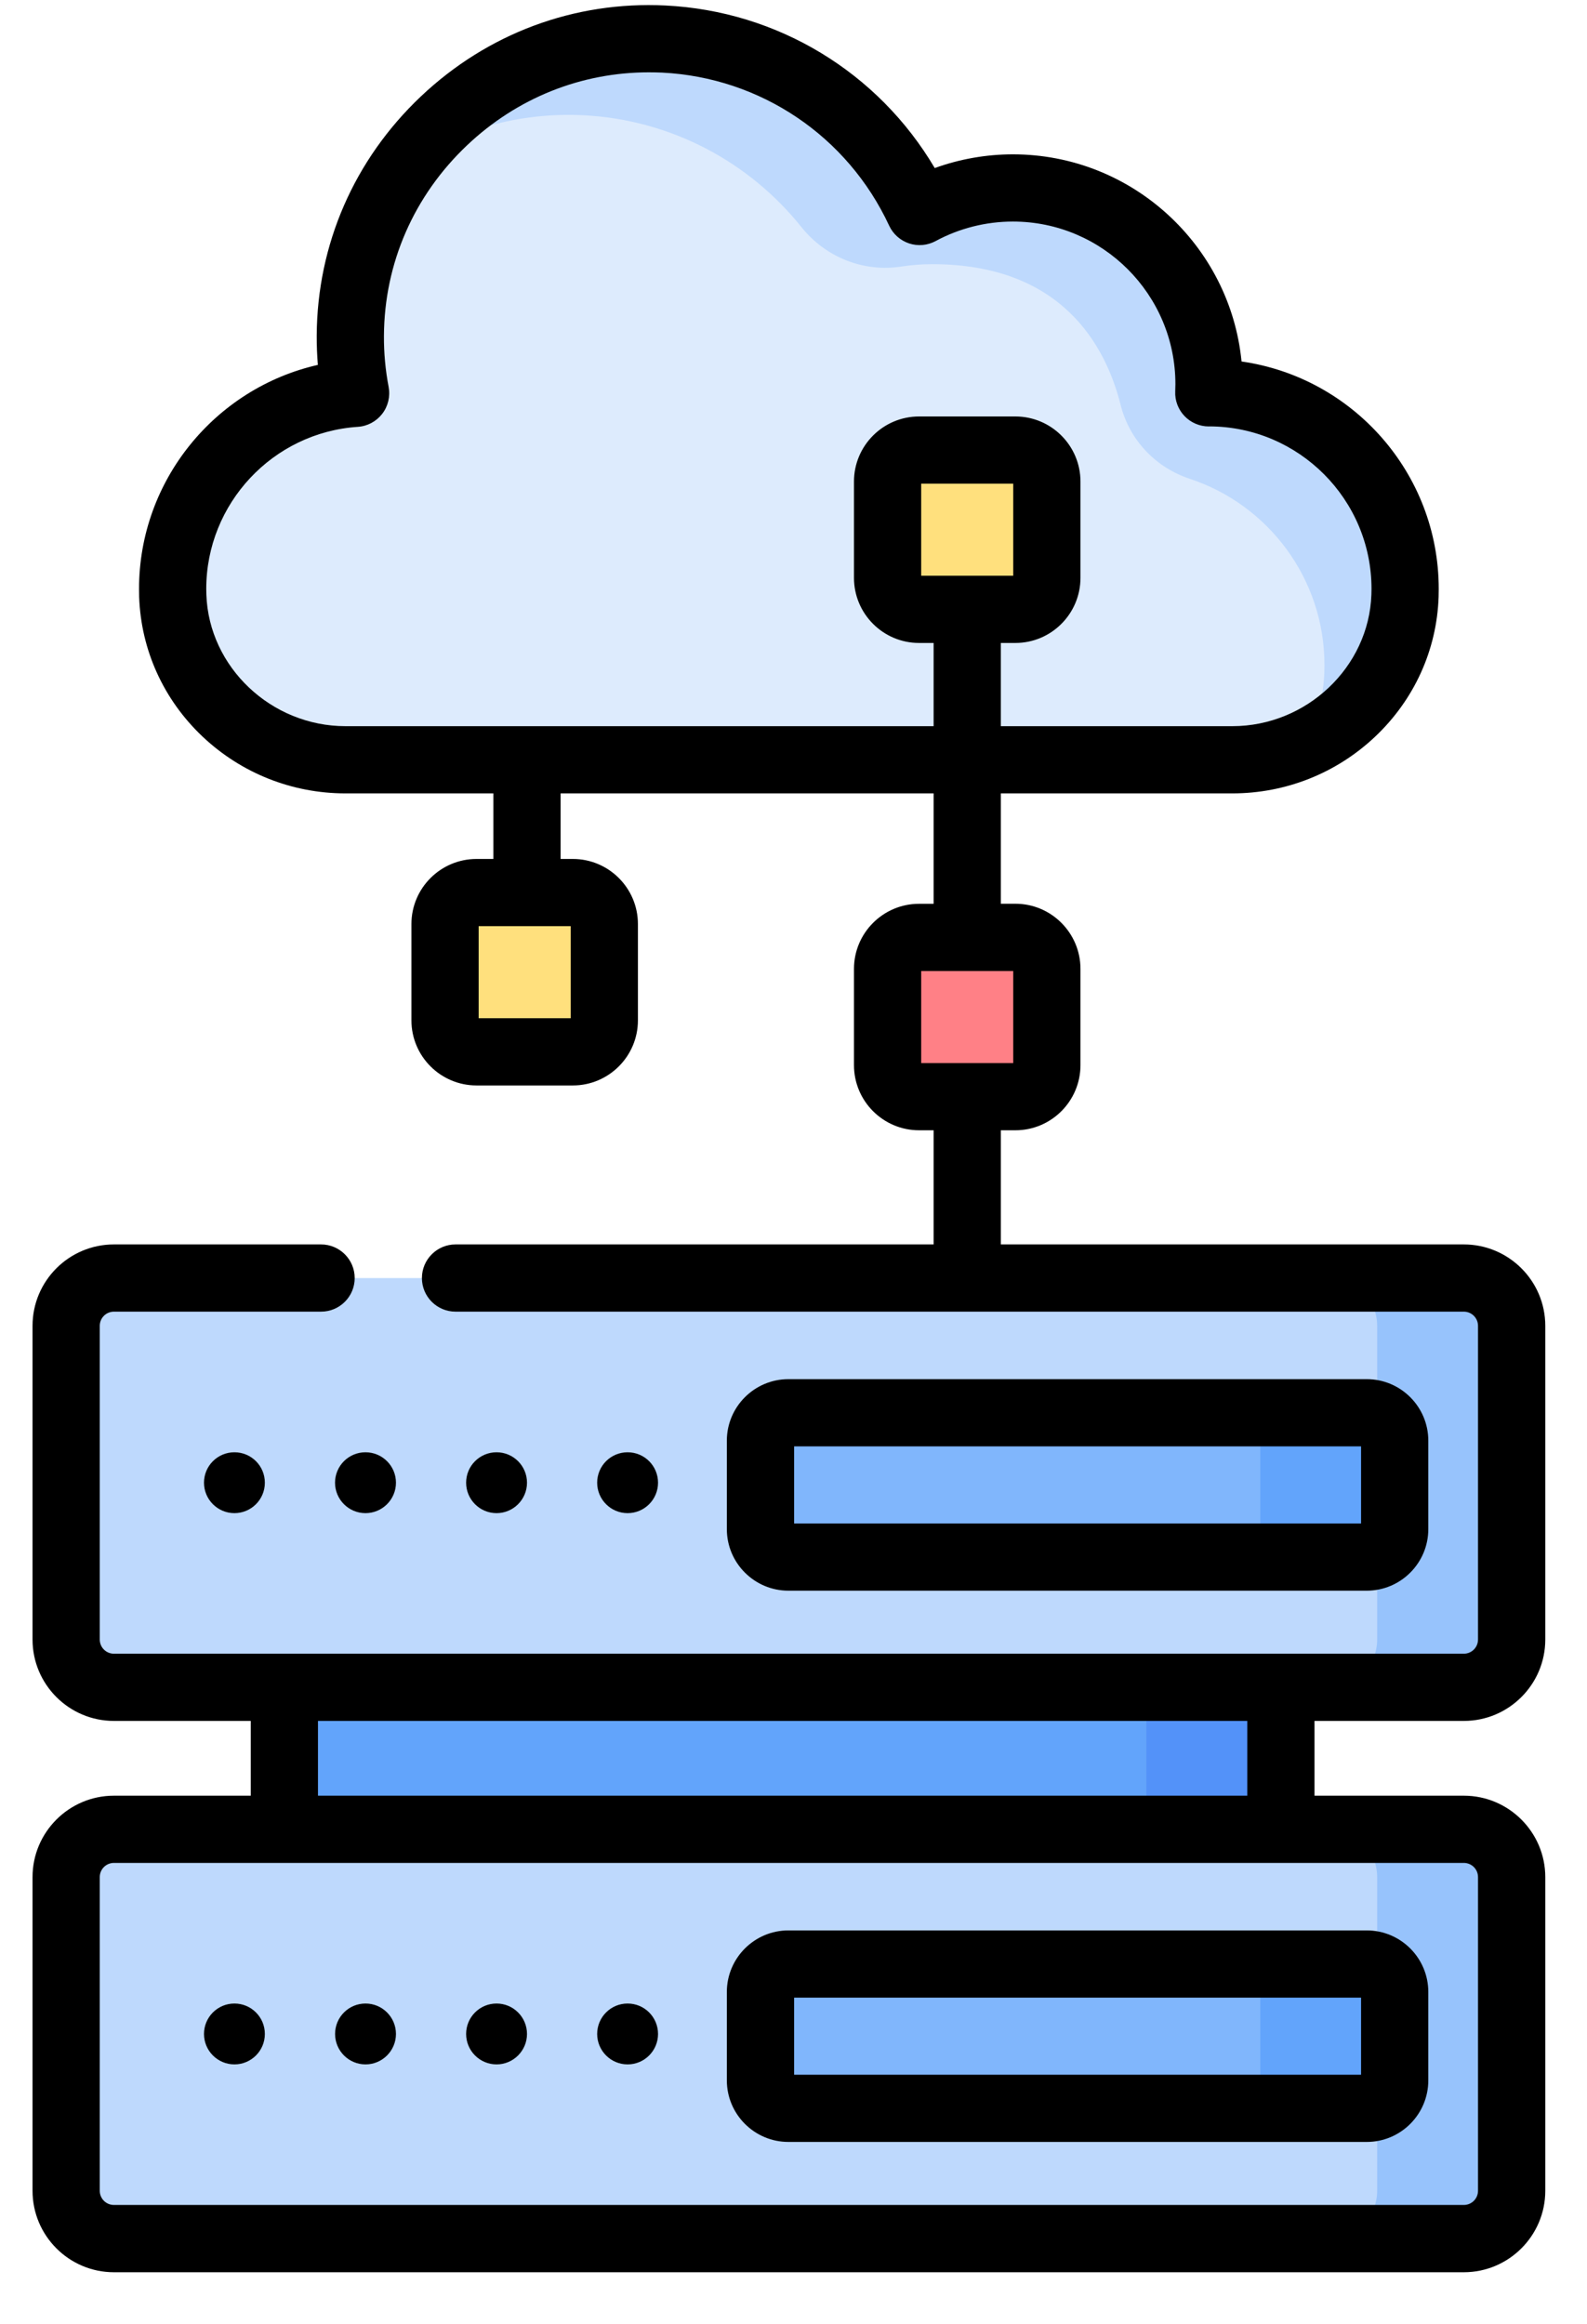 <svg width="28" height="41" viewBox="0 0 28 41" fill="none" xmlns="http://www.w3.org/2000/svg">
<path d="M6.095 13.405H21.743C23.366 13.405 24.733 12.134 24.789 10.511C24.79 10.471 24.791 10.431 24.791 10.39C24.791 8.48 23.242 6.93 21.331 6.93C21.33 6.93 21.328 6.93 21.327 6.93C21.329 6.879 21.331 6.828 21.331 6.776C21.331 4.865 19.782 3.316 17.871 3.316C17.275 3.316 16.715 3.467 16.226 3.732C15.424 2.006 13.714 0.787 11.71 0.689C8.73 0.543 6.197 2.938 6.181 5.921C6.179 6.269 6.211 6.609 6.274 6.939C4.471 7.059 3.046 8.558 3.046 10.39C3.046 10.431 3.047 10.471 3.048 10.511C3.104 12.134 4.471 13.405 6.095 13.405Z" fill="#DDEBFD"/>
<path d="M21.331 6.93C21.33 6.93 21.328 6.93 21.327 6.93C21.329 6.879 21.331 6.828 21.331 6.776C21.331 4.865 19.782 3.316 17.871 3.316C17.275 3.316 16.715 3.467 16.226 3.732C15.424 2.006 13.714 0.787 11.71 0.689C9.87 0.599 8.2 1.479 7.189 2.867C8.08 2.292 9.15 1.978 10.287 2.033C11.845 2.11 13.226 2.864 14.14 4.007C14.566 4.54 15.236 4.808 15.909 4.702C16.084 4.675 16.264 4.661 16.447 4.661C18.724 4.661 19.505 6.085 19.772 7.145C19.927 7.763 20.389 8.249 20.995 8.449C22.373 8.905 23.368 10.204 23.368 11.735C23.368 11.775 23.367 11.816 23.366 11.856C23.35 12.313 23.23 12.742 23.03 13.123C24.032 12.661 24.749 11.677 24.789 10.511C24.79 10.471 24.791 10.431 24.791 10.39C24.791 8.48 23.242 6.93 21.331 6.93Z" fill="#BED9FD"/>
<path d="M5.017 29.77H22.599V32.275H5.017V29.77Z" fill="#62A4FB"/>
<path d="M25.827 39.496H2.01C1.544 39.496 1.167 39.119 1.167 38.653V33.118C1.167 32.653 1.544 32.275 2.01 32.275H25.827C26.293 32.275 26.671 32.653 26.671 33.118V38.653C26.671 39.119 26.293 39.496 25.827 39.496Z" fill="#BED9FD"/>
<path d="M24.114 37.198H13.91C13.638 37.198 13.418 36.977 13.418 36.705V35.145C13.418 34.872 13.638 34.652 13.91 34.652H24.114C24.387 34.652 24.607 34.872 24.607 35.145V36.705C24.607 36.977 24.387 37.198 24.114 37.198Z" fill="#80B6FC"/>
<path d="M25.827 29.77H2.01C1.544 29.77 1.167 29.393 1.167 28.927V23.392C1.167 22.927 1.544 22.549 2.01 22.549H25.827C26.293 22.549 26.671 22.927 26.671 23.392V28.927C26.671 29.393 26.293 29.77 25.827 29.77Z" fill="#BED9FD"/>
<path d="M24.114 27.472H13.91C13.638 27.472 13.418 27.251 13.418 26.979V25.419C13.418 25.146 13.638 24.926 13.91 24.926H24.114C24.387 24.926 24.607 25.146 24.607 25.419V26.979C24.607 27.251 24.387 27.472 24.114 27.472Z" fill="#80B6FC"/>
<path d="M20.226 29.77H22.599V32.275H20.226V29.77Z" fill="#5392F9"/>
<path d="M25.827 32.275H23.455C23.921 32.275 24.298 32.653 24.298 33.118V38.653C24.298 39.119 23.921 39.496 23.455 39.496H25.827C26.293 39.496 26.671 39.119 26.671 38.653V33.118C26.671 32.653 26.293 32.275 25.827 32.275Z" fill="#97C3FC"/>
<path d="M24.114 34.652H21.742C22.014 34.652 22.235 34.872 22.235 35.145V36.705C22.235 36.977 22.014 37.198 21.742 37.198H24.114C24.387 37.198 24.607 36.977 24.607 36.705V35.145C24.607 34.872 24.387 34.652 24.114 34.652Z" fill="#62A4FB"/>
<path d="M25.827 22.549H23.455C23.921 22.549 24.298 22.927 24.298 23.392V28.927C24.298 29.393 23.921 29.77 23.455 29.77H25.827C26.293 29.77 26.671 29.393 26.671 28.927V23.392C26.671 22.927 26.293 22.549 25.827 22.549Z" fill="#97C3FC"/>
<path d="M24.114 24.926H21.742C22.014 24.926 22.235 25.146 22.235 25.419V26.979C22.235 27.251 22.014 27.472 21.742 27.472H24.114C24.387 27.472 24.607 27.251 24.607 26.979V25.419C24.607 25.146 24.387 24.926 24.114 24.926Z" fill="#62A4FB"/>
<path d="M10.107 18.558H8.408C8.101 18.558 7.852 18.309 7.852 18.003V16.304C7.852 15.997 8.101 15.748 8.408 15.748H10.107C10.414 15.748 10.662 15.997 10.662 16.304V18.003C10.662 18.309 10.414 18.558 10.107 18.558Z" fill="#FFE07D"/>
<path d="M17.915 19.349H16.215C15.909 19.349 15.66 19.1 15.66 18.793V17.094C15.66 16.788 15.909 16.539 16.215 16.539H17.915C18.221 16.539 18.47 16.788 18.47 17.094V18.793C18.47 19.1 18.221 19.349 17.915 19.349Z" fill="#FF8086"/>
<path d="M17.915 10.751H16.215C15.909 10.751 15.66 10.502 15.66 10.195V8.496C15.66 8.189 15.909 7.941 16.215 7.941H17.915C18.221 7.941 18.47 8.189 18.47 8.496V10.195C18.47 10.502 18.221 10.751 17.915 10.751Z" fill="#FFE07D"/>
<path d="M4.136 36.423C4.433 36.423 4.673 36.182 4.673 35.886C4.673 35.589 4.433 35.349 4.136 35.349C3.84 35.349 3.599 35.589 3.599 35.886C3.599 36.182 3.84 36.423 4.136 36.423Z" fill="black"/>
<path d="M6.449 36.423C6.745 36.423 6.986 36.182 6.986 35.886C6.986 35.589 6.745 35.349 6.449 35.349C6.152 35.349 5.912 35.589 5.912 35.886C5.912 36.182 6.152 36.423 6.449 36.423Z" fill="black"/>
<path d="M8.761 36.423C9.057 36.423 9.298 36.182 9.298 35.886C9.298 35.589 9.057 35.349 8.761 35.349C8.464 35.349 8.224 35.589 8.224 35.886C8.224 36.182 8.464 36.423 8.761 36.423Z" fill="black"/>
<path d="M11.073 36.423C11.37 36.423 11.61 36.182 11.61 35.886C11.61 35.589 11.37 35.349 11.073 35.349C10.776 35.349 10.536 35.589 10.536 35.886C10.536 36.182 10.776 36.423 11.073 36.423Z" fill="black"/>
<path d="M3.599 26.16C3.599 26.456 3.84 26.697 4.136 26.697C4.433 26.697 4.673 26.456 4.673 26.16C4.673 25.863 4.433 25.623 4.136 25.623C3.84 25.623 3.599 25.863 3.599 26.16Z" fill="black"/>
<path d="M5.911 26.16C5.911 26.456 6.152 26.697 6.448 26.697C6.745 26.697 6.986 26.456 6.986 26.16C6.986 25.863 6.745 25.623 6.448 25.623C6.152 25.623 5.911 25.863 5.911 26.16Z" fill="black"/>
<path d="M9.298 26.16C9.298 25.863 9.057 25.623 8.761 25.623C8.464 25.623 8.224 25.863 8.224 26.16C8.224 26.456 8.464 26.697 8.761 26.697C9.057 26.697 9.298 26.456 9.298 26.16Z" fill="black"/>
<path d="M11.61 26.16C11.61 25.863 11.37 25.623 11.073 25.623C10.776 25.623 10.536 25.863 10.536 26.16C10.536 26.456 10.776 26.697 11.073 26.697C11.37 26.697 11.61 26.456 11.61 26.16Z" fill="black"/>
<path d="M13.91 37.791H24.114C24.713 37.791 25.2 37.304 25.2 36.705V35.145C25.2 34.546 24.713 34.059 24.114 34.059H13.91C13.312 34.059 12.824 34.546 12.824 35.145V36.705C12.824 37.304 13.312 37.791 13.91 37.791ZM14.011 35.245H24.014V36.605H14.011V35.245Z" fill="black"/>
<path d="M25.827 30.363C26.619 30.363 27.264 29.719 27.264 28.927V23.392C27.264 22.6 26.619 21.956 25.827 21.956H17.658V19.942H17.915C18.548 19.942 19.063 19.427 19.063 18.793V17.094C19.063 16.461 18.548 15.945 17.915 15.945H17.658V13.998H21.743C22.683 13.998 23.578 13.643 24.261 12.998C24.951 12.346 25.35 11.47 25.382 10.532C25.383 10.485 25.384 10.438 25.384 10.39C25.384 8.35 23.869 6.657 21.905 6.378C21.704 4.329 19.971 2.723 17.871 2.723C17.4 2.723 16.932 2.806 16.492 2.965C15.495 1.277 13.722 0.194 11.739 0.097C10.134 0.018 8.601 0.588 7.424 1.703C6.249 2.816 5.597 4.313 5.588 5.917C5.587 6.091 5.594 6.265 5.608 6.438C3.796 6.85 2.453 8.478 2.453 10.39C2.453 10.438 2.454 10.485 2.455 10.532C2.488 11.47 2.886 12.346 3.576 12.998C4.26 13.643 5.154 13.998 6.095 13.998H8.705V15.155H8.408C7.774 15.155 7.259 15.67 7.259 16.303V18.003C7.259 18.636 7.774 19.151 8.408 19.151H10.107C10.74 19.151 11.255 18.636 11.255 18.003V16.303C11.255 15.67 10.74 15.155 10.107 15.155H9.891V13.998H16.472V15.946H16.215C15.582 15.946 15.067 16.461 15.067 17.094V18.793C15.067 19.427 15.582 19.942 16.215 19.942H16.472V21.956H8.037C7.71 21.956 7.444 22.222 7.444 22.549C7.444 22.877 7.71 23.142 8.037 23.142H25.827C25.965 23.142 26.077 23.254 26.077 23.392V28.927C26.077 29.065 25.965 29.177 25.827 29.177H2.01C1.872 29.177 1.76 29.065 1.76 28.927V23.392C1.76 23.254 1.872 23.142 2.01 23.142H5.665C5.992 23.142 6.258 22.877 6.258 22.549C6.258 22.222 5.992 21.956 5.665 21.956H2.01C1.218 21.956 0.574 22.6 0.574 23.392V28.927C0.574 29.719 1.218 30.363 2.01 30.363H4.424V31.682H2.01C1.218 31.682 0.574 32.327 0.574 33.118V38.653C0.574 39.445 1.218 40.09 2.01 40.09H25.827C26.619 40.09 27.264 39.445 27.264 38.653V33.118C27.264 32.327 26.619 31.682 25.827 31.682H23.192V30.363H25.827V30.363ZM10.069 17.965H8.445V16.341H10.069V17.965ZM6.095 12.812C4.786 12.812 3.685 11.771 3.641 10.491C3.64 10.458 3.639 10.424 3.639 10.39C3.639 8.886 4.814 7.63 6.313 7.531C6.483 7.52 6.639 7.436 6.743 7.302C6.847 7.168 6.888 6.995 6.857 6.828C6.8 6.531 6.772 6.227 6.774 5.924C6.781 4.646 7.302 3.453 8.24 2.564C9.122 1.728 10.254 1.276 11.448 1.276C11.526 1.276 11.603 1.278 11.681 1.281C13.418 1.367 14.953 2.401 15.688 3.982C15.757 4.13 15.884 4.243 16.04 4.295C16.195 4.346 16.364 4.331 16.508 4.253C16.924 4.028 17.395 3.909 17.871 3.909C19.452 3.909 20.738 5.196 20.738 6.777C20.738 6.819 20.736 6.862 20.735 6.904C20.727 7.066 20.787 7.224 20.899 7.341C21.01 7.457 21.165 7.524 21.327 7.524C21.33 7.524 21.333 7.524 21.337 7.523C22.915 7.527 24.198 8.812 24.198 10.39C24.198 10.424 24.197 10.457 24.196 10.491C24.152 11.771 23.052 12.812 21.743 12.812H17.658V11.344H17.915C18.548 11.344 19.063 10.829 19.063 10.195V8.496C19.063 7.863 18.548 7.348 17.915 7.348H16.215C15.582 7.348 15.067 7.863 15.067 8.496V10.195C15.067 10.829 15.582 11.344 16.215 11.344H16.472V12.812H6.095V12.812ZM16.253 10.158V8.534H17.877V10.158H16.253ZM16.253 17.132H17.877V18.756H16.253V17.132ZM26.077 33.118V38.653C26.077 38.791 25.965 38.903 25.827 38.903H2.01C1.872 38.903 1.76 38.791 1.76 38.653V33.118C1.76 32.98 1.872 32.868 2.01 32.868H25.827C25.965 32.868 26.077 32.98 26.077 33.118ZM22.006 31.682H5.61V30.363H22.006V31.682Z" fill="black"/>
<path d="M24.114 28.065C24.713 28.065 25.2 27.578 25.2 26.979V25.418C25.2 24.82 24.713 24.333 24.114 24.333H13.91C13.312 24.333 12.824 24.82 12.824 25.418V26.979C12.824 27.578 13.312 28.065 13.91 28.065H24.114ZM14.011 25.519H24.014V26.879H14.011V25.519Z" fill="black"/>
</svg>
